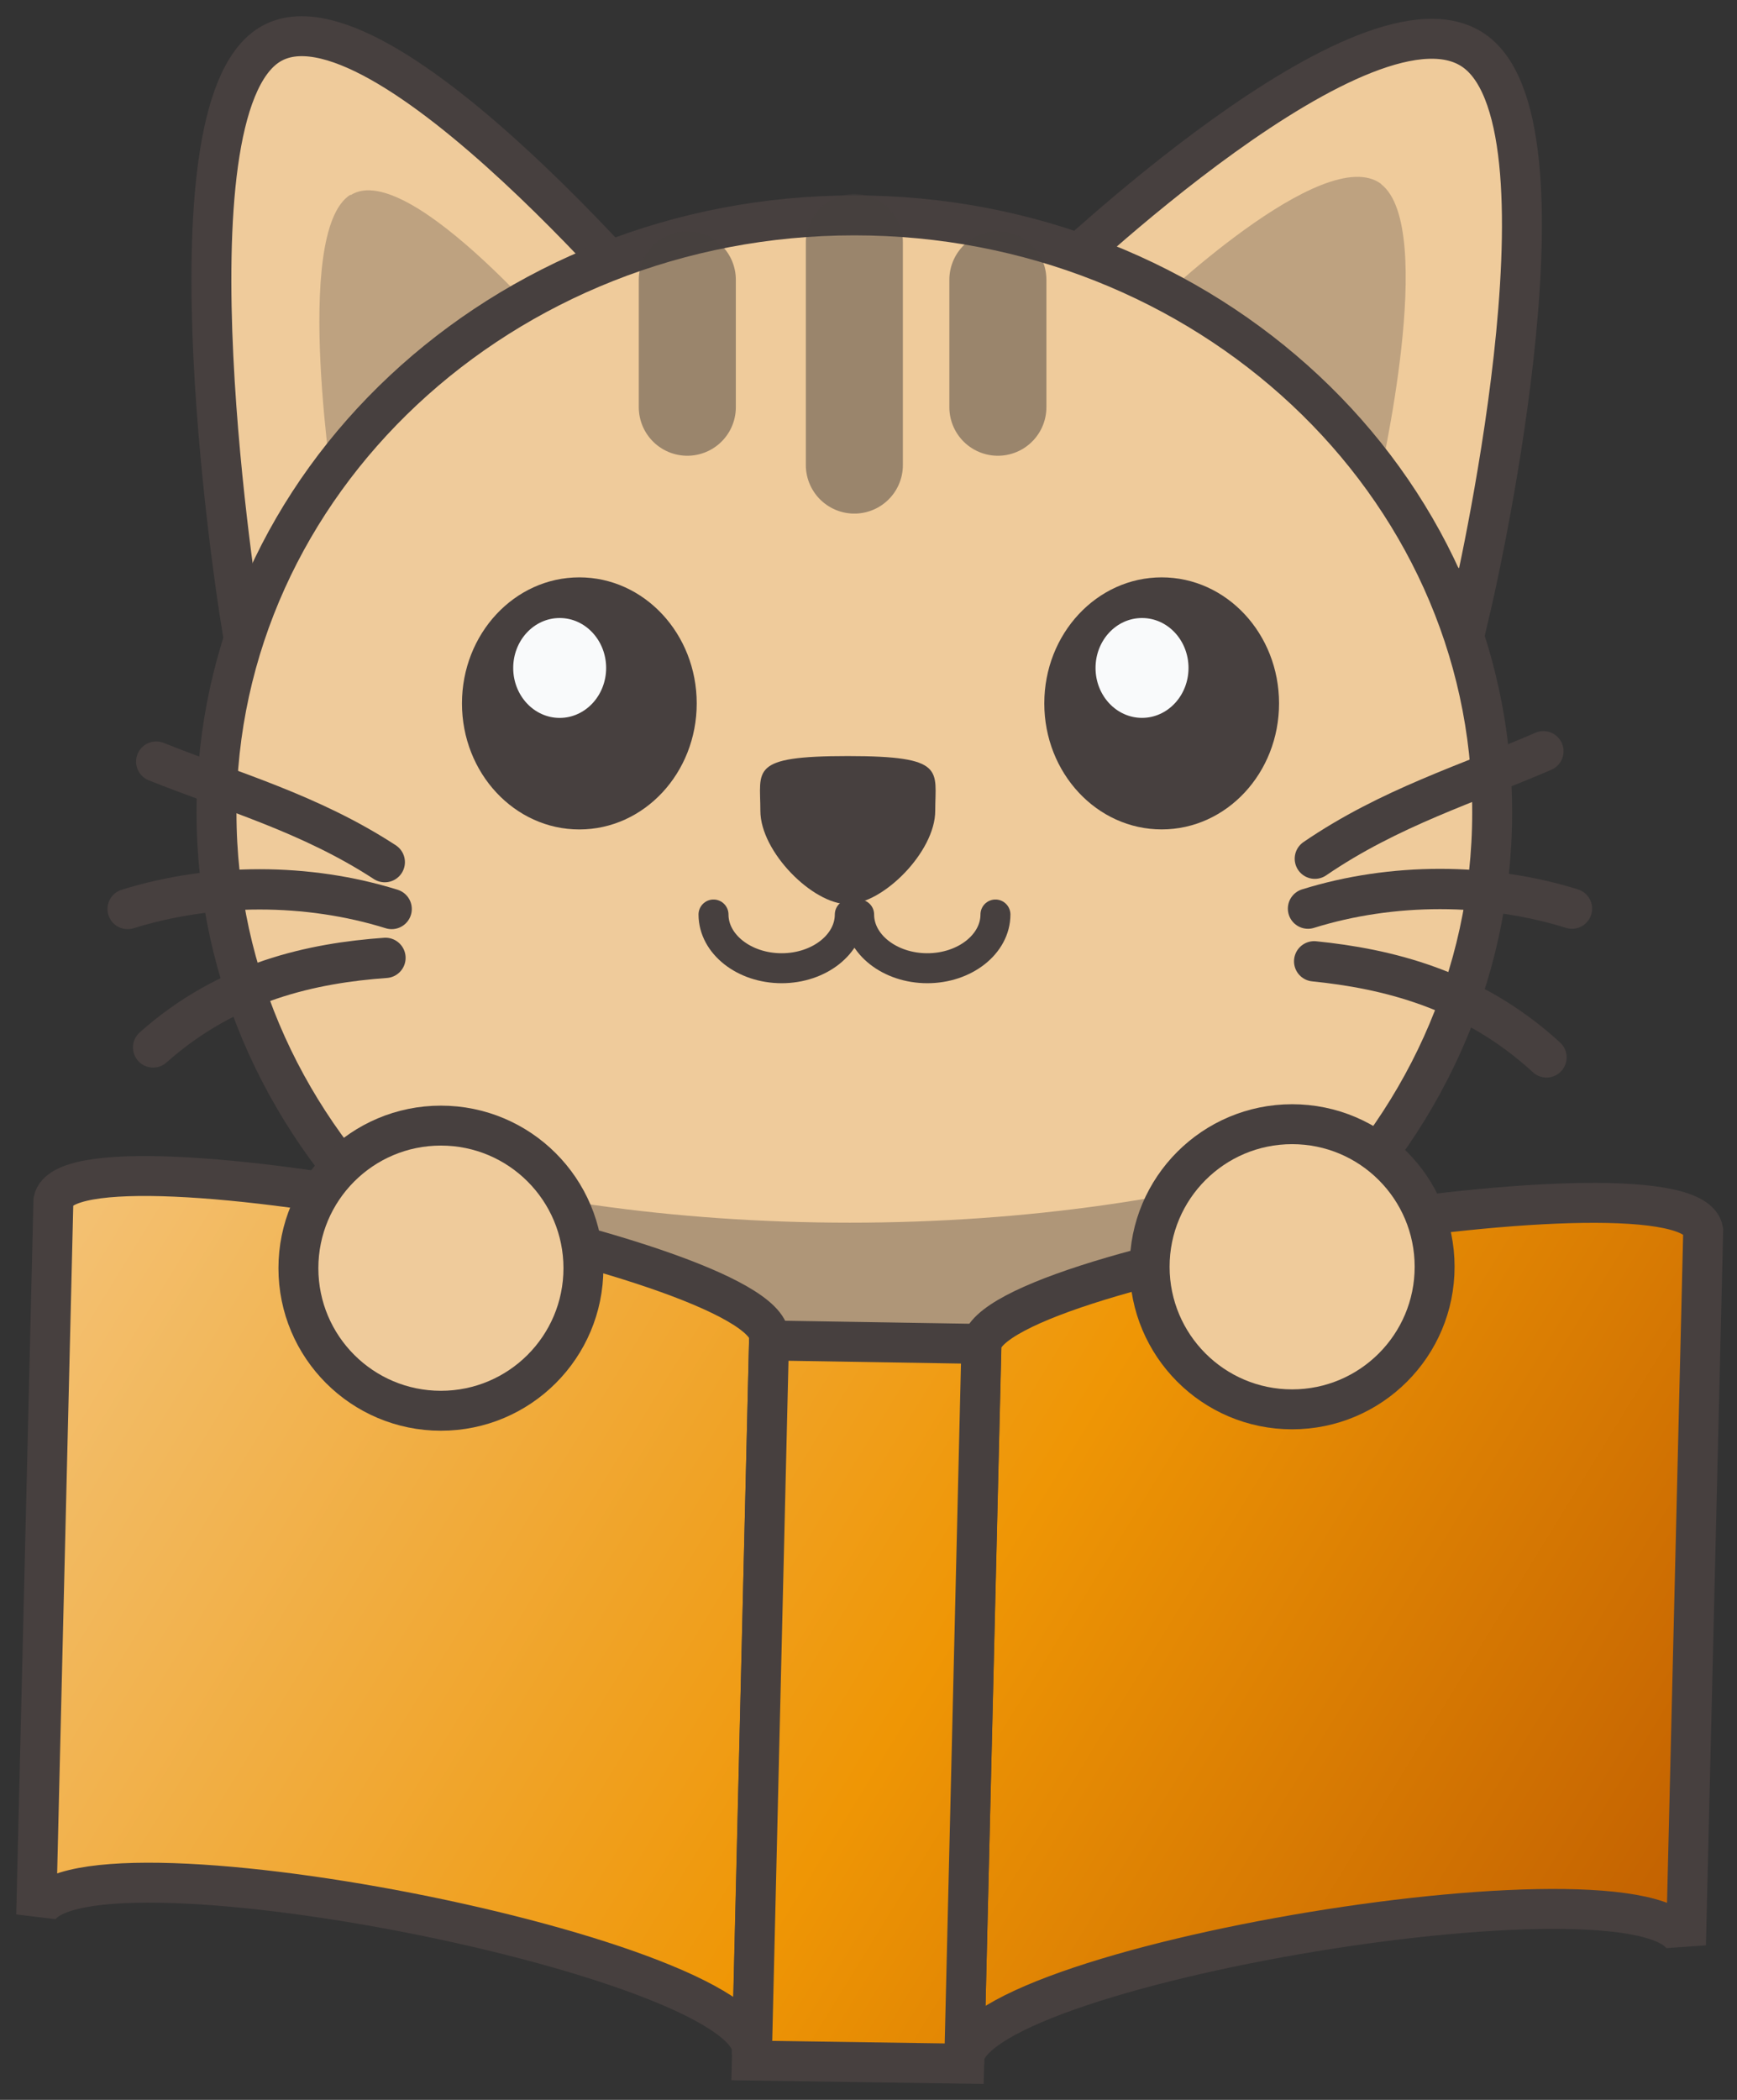 <svg width="48" height="58" viewBox="0 0 48 58" fill="none" xmlns="http://www.w3.org/2000/svg">
<rect x="0" y="0" width="48" height="58" fill="#333333" stroke="none"/>
<path d="M7.438 1.241C4.394 3.153 6.639 17.059 6.639 17.059L18.814 9.412C18.814 9.412 10.482 -0.671 7.438 1.241Z" fill="#EFCB9B" stroke="#47403F" stroke-width="1.103" stroke-miterlimit="10"/>
<path d="M40.788 1.441C43.708 3.667 40.674 16.66 40.674 16.66L28.993 7.757C28.993 7.757 37.868 -0.784 40.788 1.441Z" fill="#EFCB9B" stroke="#47403F" stroke-width="1.103" stroke-miterlimit="10"/>
<path opacity="0.29" d="M38.162 5.084C39.731 6.282 38.105 13.283 38.105 13.283L31.817 8.489C31.817 8.489 36.592 3.885 38.171 5.084H38.162Z" fill="#47403F"/>
<path opacity="0.29" d="M9.683 5.378C8.047 6.406 9.255 13.901 9.255 13.901L15.818 9.782C15.818 9.782 11.328 4.351 9.692 5.388L9.683 5.378Z" fill="#47403F"/>
<path d="M23.609 38.936C33.343 38.936 41.234 31.552 41.234 22.443C41.234 13.334 33.343 5.949 23.609 5.949C13.874 5.949 5.983 13.334 5.983 22.443C5.983 31.552 13.874 38.936 23.609 38.936Z" fill="#EFCB9B" stroke="#47403F" stroke-width="1.103" stroke-miterlimit="10"/>
<path d="M25.844 22.395C25.844 23.527 24.398 24.973 23.428 24.973C22.458 24.973 21.012 23.527 21.012 22.395C21.012 21.263 20.698 20.883 23.428 20.883C26.158 20.883 25.844 21.273 25.844 22.395Z" fill="#47403F"/>
<path d="M23.483 25.259C23.483 26.077 22.637 26.743 21.6 26.743C20.563 26.743 19.717 26.077 19.717 25.259" stroke="#47403F" stroke-width="0.828" stroke-linecap="round" stroke-linejoin="round"/>
<path d="M27.508 25.259C27.508 26.077 26.661 26.743 25.625 26.743C24.588 26.743 23.741 26.077 23.741 25.259" stroke="#47403F" stroke-width="0.828" stroke-linecap="round" stroke-linejoin="round"/>
<path d="M16.009 22.91C17.8 22.91 19.253 21.351 19.253 19.429C19.253 17.506 17.8 15.947 16.009 15.947C14.218 15.947 12.766 17.506 12.766 19.429C12.766 21.351 14.218 22.91 16.009 22.91Z" fill="#47403F"/>
<path d="M15.466 19.829C16.175 19.829 16.75 19.211 16.75 18.45C16.75 17.688 16.175 17.07 15.466 17.07C14.757 17.07 14.182 17.688 14.182 18.45C14.182 19.211 14.757 19.829 15.466 19.829Z" fill="#F9FAFB"/>
<path d="M32.102 22.909C33.893 22.909 35.345 21.351 35.345 19.428C35.345 17.505 33.893 15.947 32.102 15.947C30.311 15.947 28.858 17.505 28.858 19.428C28.858 21.351 30.311 22.909 32.102 22.909Z" fill="#47403F"/>
<path d="M31.558 19.828C32.268 19.828 32.843 19.211 32.843 18.449C32.843 17.687 32.268 17.07 31.558 17.07C30.849 17.07 30.274 17.687 30.274 18.449C30.274 19.211 30.849 19.828 31.558 19.828Z" fill="#F9FAFB"/>
<path d="M4.317 21.036C6.381 21.863 8.56 22.462 10.633 23.813" stroke="#47403F" stroke-width="1.113" stroke-miterlimit="10" stroke-linecap="round"/>
<path d="M10.652 26.457C8.664 26.6 6.305 27.085 4.231 28.931" stroke="#47403F" stroke-width="1.113" stroke-miterlimit="10" stroke-linecap="round"/>
<path d="M3.527 25.107C5.848 24.384 8.502 24.384 10.823 25.107" stroke="#47403F" stroke-width="1.113" stroke-miterlimit="10" stroke-linecap="round"/>
<path d="M42.65 20.75C40.586 21.644 38.408 22.3 36.334 23.718" stroke="#47403F" stroke-width="1.113" stroke-miterlimit="10" stroke-linecap="round"/>
<path d="M36.315 26.552C38.294 26.752 40.662 27.303 42.736 29.206" stroke="#47403F" stroke-width="1.113" stroke-miterlimit="10" stroke-linecap="round"/>
<path d="M43.44 25.097C41.119 24.374 38.465 24.374 36.145 25.097" stroke="#47403F" stroke-width="1.113" stroke-miterlimit="10" stroke-linecap="round"/>
<path opacity="0.5" d="M23.609 6.7V12.845" stroke="#47403F" stroke-width="2.682" stroke-miterlimit="10" stroke-linecap="round"/>
<path opacity="0.5" d="M18.993 7.728V11.247" stroke="#47403F" stroke-width="2.682" stroke-miterlimit="10" stroke-linecap="round"/>
<path opacity="0.5" d="M27.575 7.728V11.247" stroke="#47403F" stroke-width="2.682" stroke-miterlimit="10" stroke-linecap="round"/>
<path opacity="0.38" d="M23.484 33.771C18.585 33.771 14.029 33.096 10.243 31.926C12.83 35.236 17.786 37.49 23.484 37.49C29.181 37.49 34.137 35.245 36.724 31.926C32.948 33.086 28.392 33.771 23.484 33.771Z" fill="#47403F"/>
<path d="M20.775 56.762C21.355 54.109 1.58 50.237 1 52.891L1.476 33.154C1.961 30.919 21.736 34.79 21.251 37.025L20.775 56.762Z" fill="url(#paint0_linear_971_3420)" stroke="#47403F" stroke-width="1.103" stroke-miterlimit="10"/>
<path d="M26.644 57C26.197 54.327 46.143 51.045 46.59 53.718L47.066 33.981C46.685 31.727 26.739 35.008 27.12 37.263L26.644 57Z" fill="url(#paint1_linear_971_3420)" stroke="#47403F" stroke-width="1.103" stroke-miterlimit="10"/>
<path d="M26.644 57L20.775 56.914L21.251 37.025L27.12 37.12L26.644 57Z" fill="url(#paint2_linear_971_3420)" stroke="#47403F" stroke-width="1.103" stroke-miterlimit="10"/>
<path d="M12.184 38.966C14.359 38.966 16.122 37.203 16.122 35.028C16.122 32.853 14.359 31.09 12.184 31.09C10.009 31.09 8.246 32.853 8.246 35.028C8.246 37.203 10.009 38.966 12.184 38.966Z" fill="#EFCB9B" stroke="#47403F" stroke-width="1.103" stroke-miterlimit="10"/>
<path d="M35.706 38.927C37.881 38.927 39.644 37.163 39.644 34.989C39.644 32.814 37.881 31.051 35.706 31.051C33.532 31.051 31.769 32.814 31.769 34.989C31.769 37.163 33.532 38.927 35.706 38.927Z" fill="#EFCB9B" stroke="#47403F" stroke-width="1.103" stroke-miterlimit="10"/>
<defs>
<linearGradient id="paint0_linear_971_3420" x1="43.87" y1="64.838" x2="-0.17" y2="37.777" gradientUnits="userSpaceOnUse">
<stop stop-color="#BA5700"/>
<stop offset="0.49" stop-color="#EF9605"/>
<stop offset="1" stop-color="#F3C071"/>
</linearGradient>
<linearGradient id="paint1_linear_971_3420" x1="50.623" y1="53.861" x2="6.574" y2="26.8" gradientUnits="userSpaceOnUse">
<stop stop-color="#BA5700"/>
<stop offset="0.49" stop-color="#EF9605"/>
<stop offset="1" stop-color="#F3C071"/>
</linearGradient>
<linearGradient id="paint2_linear_971_3420" x1="46.362" y1="60.785" x2="2.313" y2="33.724" gradientUnits="userSpaceOnUse">
<stop stop-color="#BA5700"/>
<stop offset="0.49" stop-color="#EF9605"/>
<stop offset="1" stop-color="#F3C071"/>
</linearGradient>
</defs>
</svg>
